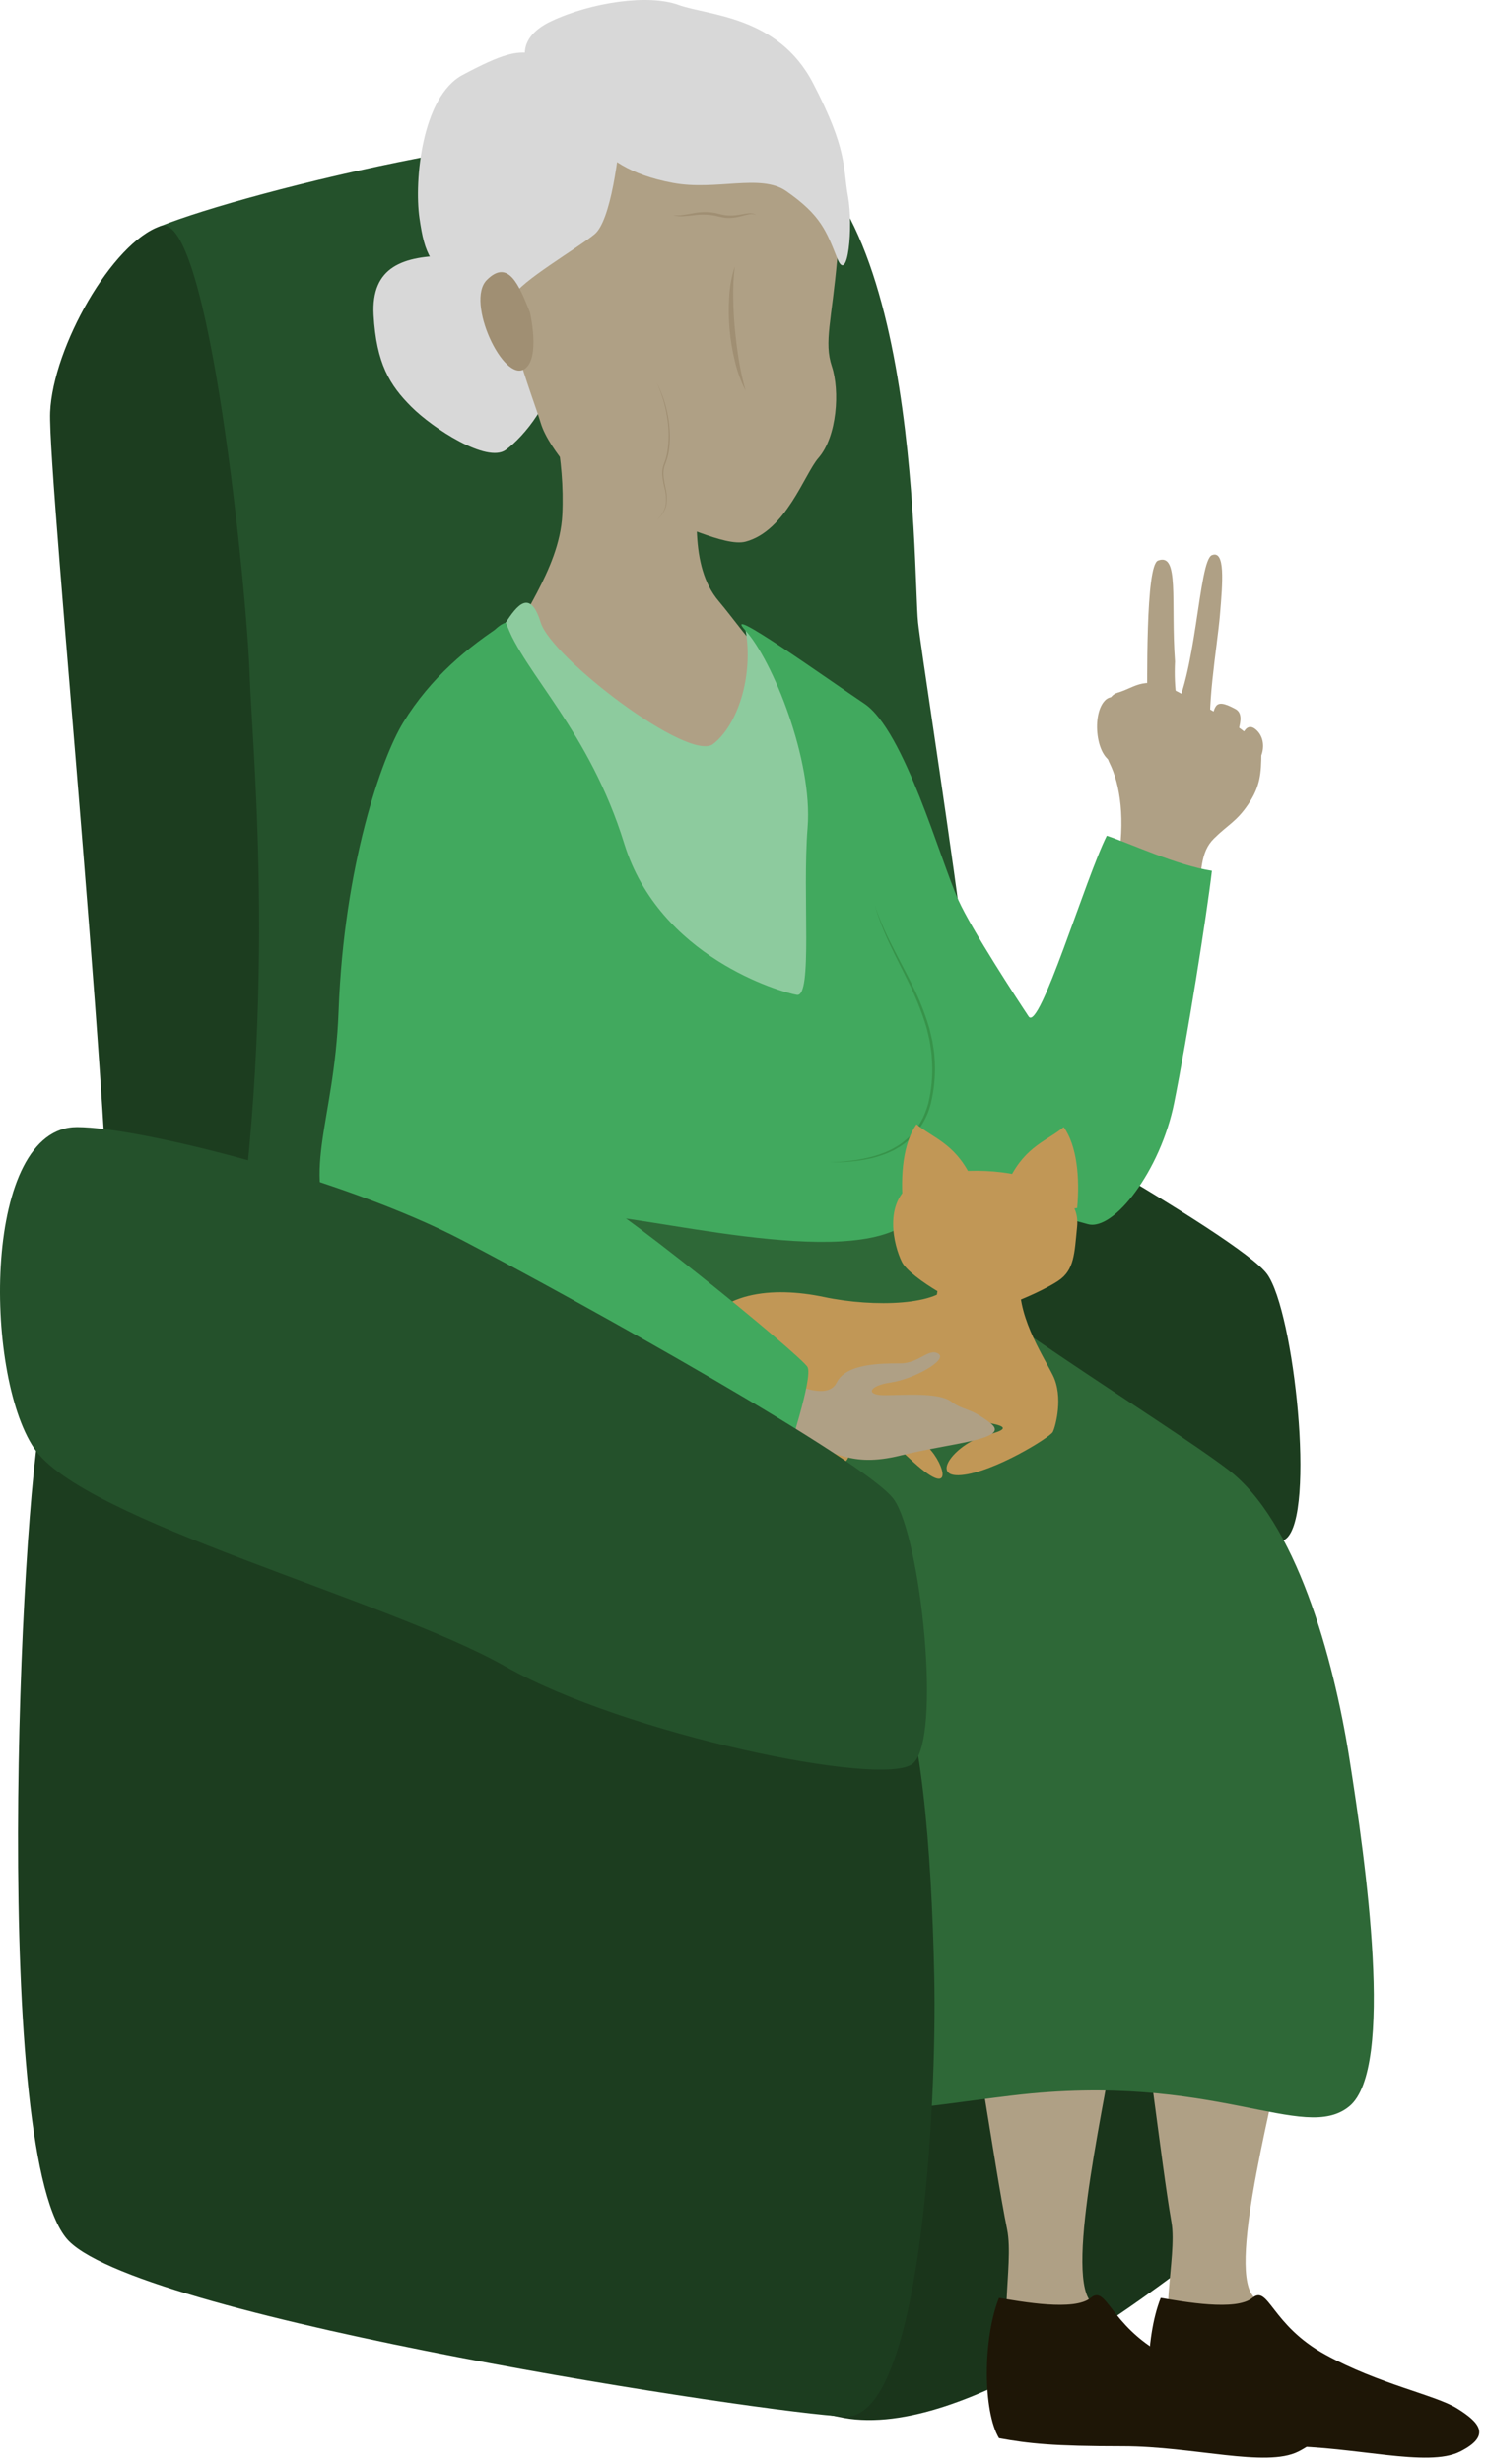 <?xml version="1.0" encoding="UTF-8"?>
<svg viewBox="0 0 172 285" xmlns="http://www.w3.org/2000/svg">
<path d="m97.687 279.64c14.039 2.496 35.567-14.664 41.183-18.72s6.24-92.974 2.496-98.278-80.183-6.106-87.824 9.117c-7.641 15.222-5.151 94.465 7.641 98.833 12.792 4.368 36.503 9.048 36.503 9.048z" fill="#1A351B"/>
<path d="m52.145 104.32c7.176 0 30.888 5.928 44.615 13.104 13.728 7.176 46.799 25.583 49.919 29.951s5.616 27.768 2.184 30.576-33.383-3.432-47.111-11.232c-13.728-7.8-48.983-16.848-54.599-25.272-5.856-8.782-5.928-37.127 4.992-37.127z" fill="#1C3D1F"/>
<path d="m18.596 26.142c9.85-3.94 47.423-13.416 67.703-10.92 20.28 2.496 19.344 50.855 19.968 56.783s9.983 63.023 7.799 70.198c-2.184 7.176-36.815 20.592-62.71 19.344s-30.887-3.744-29.016-13.104c1.872-9.36 5.616-44.303 3.12-61.775-2.496-17.472-13.104-58.031-6.864-60.527z" fill="#24512B"/>
<path d="m12.668 153.75c1.267-14.567-7.176-98.59-6.864-106.08 0.312-7.488 7.176-19.656 12.792-21.528 5.616-1.872 9.984 42.431 10.296 51.791 0.312 9.36 3.432 38.999-2.496 73.63-0.892 5.229-14.352 9.36-13.728 2.184z" fill="#1C3D1F"/>
<path d="m80.995 53.286c-0.331 5.304-1.248 12.168 2.184 16.224 1.803 2.131 3.744 4.992 5.304 6.24 1.56 1.248-1.872 15.288-3.12 17.472-1.248 2.184-25.896-16.224-25.896-18.72 0-2.496 5.304-8.424 5.616-14.976 0.312-6.552-1.248-12.48-2.496-16.536-0.661-2.15 18.72 5.304 18.408 10.296z" fill="#AFA085"/>
<path d="m51.98 29.575c-5.304 0-9.048 1.248-8.736 6.864s1.872 8.112 4.368 10.608c2.496 2.496 8.736 6.552 10.92 4.992 2.184-1.56 5.616-5.928 5.304-9.048-0.312-3.12-5.616-12.48-7.488-13.416s-4.368 0-4.368 0z" fill="#D8D8D8"/>
<path d="m88.795 11.479c3.498 2.056 8.736 11.232 8.112 18.408s-1.56 9.672-0.624 12.48c0.936 2.808 0.624 8.112-1.56 10.608-1.604 1.835-3.744 8.424-8.424 9.672-2.43 0.649-8.112-2.496-9.984-2.496-1.872 0-3.432 0.312-5.928-1.56-2.496-1.872-6.864-6.552-7.8-9.672-0.936-3.12-4.992-13.104-3.744-17.472 1.248-4.368-0.624-17.16 9.984-20.592 10.608-3.432 14.664-2.496 19.968 0.624z" fill="#AFA085"/>
<path d="m61.651 6.175c2.789 0.465 10.608 3.744 10.296 7.8-0.312 4.056-1.248 11.544-3.12 13.104-1.872 1.56-8.736 5.569-9.36 7.154s-1.56 3.766-5.616 0.022c-4.056-3.744-4.68-4.68-5.304-9.048s0.312-14.04 4.992-16.536c4.68-2.496 6.24-2.808 8.112-2.496z" fill="#D8D8D8"/>
<path d="m62.899 9.607c-2.299-1.379-3.744-4.992 0.936-7.176 4.68-2.184 11.232-3.12 14.664-1.872 3.432 1.248 11.544 1.248 15.6 9.048 4.056 7.8 3.432 9.672 4.056 13.104 0.624 3.432 0 10.296-1.248 7.176-1.248-3.12-1.872-4.992-5.928-7.8-2.923-2.025-8.112 0-13.104-0.936s-7.488-2.808-9.36-4.992c-1.872-2.184-2.496-4.68-5.616-6.552z" fill="#D8D8D8"/>
<path d="m61.339 36.126c-1.248-3.12-2.496-6.24-4.992-3.744-2.496 2.496 1.919 11.928 4.368 10.296 1.872-1.248 0.624-6.552 0.624-6.552z" fill="#A08F73"/>
<path d="m149.01 234.24c-1.345 7.69-6.864 27.455-4.056 31.199s-5.616 5.616-8.424 4.992-0.222-9.313-0.936-13.416c-1.248-7.176-2.808-22.151-4.368-29.327s19.968-5.928 17.784 6.552z" fill="#AFA085"/>
<path d="m129.26 234.2c-1.098 7.884-5.984 28.223-3.058 31.955 2.927 3.731-5.434 5.906-8.264 5.353-2.83-0.552-0.518-9.494-1.364-13.656-1.475-7.282-3.513-22.51-5.304-29.779-1.79-7.27 19.771-6.671 17.99 6.127z" fill="#AFA085"/>
<path d="m76.003 44.238c0.317 0.618 0.588 1.258 0.811 1.916 0.215 0.661 0.385 1.335 0.509 2.019 0.124 0.685 0.194 1.379 0.209 2.075 0.021 0.697-0.027 1.394-0.143 2.081-0.064 0.345-0.154 0.684-0.272 1.014-0.066 0.165-0.128 0.331-0.178 0.487-0.057 0.158-0.096 0.323-0.115 0.49-0.106 0.674 0.066 1.357 0.19 2.034 0.18 0.678 0.217 1.385 0.109 2.078-0.17 0.682-0.565 1.288-1.12 1.719 0.533-0.445 0.901-1.056 1.045-1.735 0.09-0.682 0.04-1.376-0.15-2.037-0.075-0.337-0.153-0.677-0.2-1.023-0.028-0.172-0.031-0.349-0.047-0.524-0.003-0.177 0.006-0.354 0.028-0.53 0.022-0.176 0.063-0.35 0.122-0.518 0.056-0.172 0.116-0.331 0.175-0.49 0.112-0.323 0.197-0.655 0.256-0.992 0.22-1.362 0.21-2.75-0.028-4.109-0.216-1.367-0.62-2.697-1.201-3.953z" fill="#A08F73"/>
<path d="m85.051 30.822c-0.144 1.201-0.205 2.41-0.181 3.619 0.016 1.204 0.075 2.409 0.19 3.607 0.115 1.198 0.262 2.396 0.456 3.585 0.195 1.194 0.457 2.376 0.783 3.541-0.558-1.087-0.977-2.24-1.248-3.432-0.291-1.192-0.492-2.404-0.602-3.625-0.108-1.222-0.126-2.451-0.053-3.675 0.052-1.231 0.273-2.448 0.655-3.619z" fill="#A08F73"/>
<path d="m77.875 24.894c0.404 0.042 0.812 0.03 1.214-0.034 0.402-0.053 0.802-0.134 1.204-0.203 0.824-0.162 1.67-0.169 2.496-0.019 0.418 0.094 0.789 0.212 1.183 0.262 0.394 0.045 0.792 0.045 1.185 0 0.399-0.041 0.796-0.131 1.204-0.197 0.206-0.033 0.416-0.042 0.624-0.028 0.207 0.02 0.406 0.096 0.574 0.218-0.179-0.091-0.377-0.139-0.577-0.137-0.2 0.012-0.399 0.044-0.593 0.097-0.393 0.094-0.786 0.215-1.198 0.284-0.412 0.074-0.831 0.093-1.248 0.056-0.407-0.063-0.811-0.146-1.21-0.25-0.789-0.143-1.596-0.16-2.39-0.05-0.403 0.041-0.808 0.094-1.223 0.116-0.418 0.028-0.839-0.011-1.245-0.116z" fill="#A08F73"/>
<path d="m86.299 72.851c0.936 5.394-0.936 11.01-3.744 13.194-2.808 2.184-18.72-9.984-19.968-14.04-1.248-4.056-2.808-1.872-4.056 0-1.248 1.872 10.608 53.975 30.264 53.663 19.655-0.312 7.176-24.96 8.112-28.08 0.936-3.12-3.12-16.848-3.744-18.408-0.624-1.56-4.982-4.555-6.864-6.33z" fill="#8DCB9E"/>
<path d="m129.35 100.08c0.936-5.304 0.312-9.36-0.936-11.856-0.893-1.788-1.248-7.488 0.936-8.112s3.12-2.184 7.176 0 8.846 4.699 9.47 6.883c0 2.5-0.146 3.972-1.5 6s-2.44 2.44-4 4-1.474 3.709-1.786 7.453c-0.238 2.873-9.36-4.368-9.36-4.368z" fill="#AFA085"/>
<path d="m132.79 83.549c0-4.68-0.213-18.171 1.248-18.72 2.496-0.936 1.465 4.67 1.965 11.67-0.312 6.552 1.936 8.688 1 9s-4.213-1.95-4.213-1.95z" fill="#AFA085"/>
<path d="m135.5 83c3-4.5 3.213-18.17 4.773-18.794 1.56-0.624 1.248 3.12 0.936 6.864-0.312 3.744-1.709 11.43-0.936 14.976 1.56 2.496-4.773-3.045-4.773-3.045z" fill="#AFA085"/>
<path d="m129.42 88.229c2.474-0.197 1.673-0.459 2.496-1.248 0.824-0.789 9.36 0.936 3.744-2.496-4.733-2.892-6.58-4.745-7.8-3.432-1.647 1.778-0.911 7.372 1.56 7.176z" fill="#AFA085"/>
<path d="m140 84c0.705-2.05 0.274-3.486 3-2 1.597 0.871-0.748 4 0.5 4 0 0 0.5-3 2-1.5s0.372 4.5-1.5 4.5-4.624-3.184-4-5z" fill="#AFA085"/>
<path d="m58.532 72.006c2.184 5.928 9.672 12.48 13.728 25.584 4.056 13.104 18.096 17.16 19.968 17.472 1.872 0.312 0.624-11.544 1.248-19.344 0.624-7.8-4.056-19.344-7.176-22.776-3.12-3.432 9.775 5.787 13.728 8.424 4.68 3.12 8.792 18.096 10.92 22.775 1.56 3.432 6.864 11.544 8.112 13.416s6.552-15.912 9.048-20.904c2.808 0.936 8.111 3.432 12.167 4.056-0.624 5.304-2.808 19.032-4.368 26.832s-6.973 14.86-9.983 14.04c-10.296-2.808-12.411-3.364-17.004-7.956-1.872-1.872-3.276-2.34-5.148 8.58-0.661 3.862 4.368 7.175-8.112 9.359-23.122 4.056-38.375-4.367-37.127-20.903 1.248-16.536-2.056-48.291-3.12-51.479-0.936-2.808 1.248-6.552 3.12-7.176z" fill="#41A95E"/>
<path d="m101.27 104.76c0.527 1.531 1.164 3.023 1.906 4.462 0.721 1.45 1.498 2.873 2.225 4.321 0.744 1.449 1.377 2.951 1.894 4.496l0.181 0.583c0.066 0.193 0.121 0.39 0.165 0.59 0.091 0.396 0.19 0.792 0.278 1.192l0.187 1.21c0.062 0.403 0.062 0.814 0.097 1.223 0.076 1.636-0.086 3.275-0.481 4.864-0.411 1.605-1.294 3.05-2.536 4.146-0.31 0.272-0.638 0.521-0.983 0.746-0.175 0.106-0.356 0.203-0.534 0.312l-0.268 0.153-0.281 0.125-0.561 0.249c-0.191 0.072-0.384 0.135-0.578 0.2-0.384 0.134-0.776 0.247-1.173 0.337-1.589 0.347-3.216 0.495-4.842 0.443 1.619-7e-3 3.232-0.206 4.805-0.593 0.391-0.097 0.776-0.215 1.154-0.352 0.188-0.069 0.378-0.134 0.565-0.209l0.546-0.253 0.271-0.128 0.259-0.153c0.172-0.103 0.35-0.199 0.518-0.312 0.329-0.223 0.642-0.47 0.936-0.736 0.596-0.531 1.104-1.152 1.507-1.841l0.29-0.524c0.088-0.178 0.156-0.365 0.237-0.549 0.153-0.368 0.282-0.745 0.387-1.13 0.378-1.562 0.528-3.171 0.443-4.776-0.031-0.4-0.028-0.802-0.087-1.198l-0.178-1.192c-0.081-0.393-0.178-0.786-0.265-1.176-0.042-0.198-0.096-0.392-0.159-0.584l-0.178-0.577c-0.509-1.531-1.122-3.026-1.834-4.474-0.702-1.457-1.457-2.892-2.15-4.368-0.703-1.461-1.292-2.975-1.763-4.527z" fill="#37934A"/>
<path d="m103.77 142.2c6.552 7.488 30.704 21.936 38.376 27.767 7.799 5.928 12.167 21.528 14.039 33.384s5.304 35.879 0 40.247-15.599-4.056-38.999-1.248c-23.4 2.808-11.856 4.056-18.096-21.528-6.24-25.583-18.408-30.263-30.888-40.559-12.48-10.296-5.304-38.375-1.56-39.623 3.744-1.248 28.08 5.928 37.127 1.56z" fill="#2E6837"/>
<path d="m116.88 136.28c1.871-3.744 4.367-4.368 6.239-5.928 1.56 2.184 1.872 5.928 1.56 9.359-2.496 0.624-7.799-3.431-7.799-3.431z" fill="#C19756"/>
<path d="m112.32 135.96c-1.872-3.744-4.368-4.368-6.24-5.928-1.56 2.184-1.872 5.928-1.56 9.359 2.496 0.624 7.8-3.431 7.8-3.431z" fill="#C19756"/>
<path d="m105.64 136.9c2.945-1.872 9.984-1.872 13.416-0.624s5.927 2.496 5.615 5.616-0.312 4.992-2.183 6.24c-1.872 1.248-6.864 3.431-8.736 3.431s-8.424-3.743-9.36-5.615-2.184-6.864 1.248-9.048z" fill="#C19756"/>
<path d="m118.12 147.51c-0.624 4.368 2.496 9.048 3.744 11.544s0.312 5.928 0 6.552-6.864 4.68-10.608 4.992-0.624-3.744 3.12-4.68 0.312-1.248-0.936-1.56-3.447 0.402-4.992 0.624c-2.184 0.312-4.056-0.624-0.936 2.496 1.81 1.809 3.12 6.24-2.184 1.248-3.591-3.379-8.735-6.552-7.176-10.296 0.584-1.395 9.637-5.195 10.296-8.736 0.256-1.363 0.122-3.744 1.248-3.744 4.056 0 8.424 1.56 8.424 1.56z" fill="#C19756"/>
<path d="m110.01 148.44c-1.248 2.496-8.736 2.808-14.664 1.56-5.928-1.248-12.48-0.624-14.664 4.68-2.184 5.304-1.56 10.92 1.56 11.544 3.12 0.624 12.48 5.304 15.288 3.12 2.808-2.184-3.12-4.056-5.616-4.992-2.496-0.936 15.6 4.68 18.096 0s0-15.912 0-15.912z" fill="#C19756"/>
<path d="m86.549 157.68c5.154 2.577 9.204 4.418 10.296 2.209s5.179-2.209 7.364-2.209 3.313-1.841 4.417-1.105c1.105 0.737-2.945 2.946-5.522 3.314s-2.945 1.472-0.736 1.472 6.258-0.368 7.731 0.737c1.473 1.104 2.1 0.592 4.546 2.496 2.446 1.903-4.546 2.28-10.436 3.744-5.891 1.463-7.732-0.74-10.677-1.108s-8.112 0.368-9.572-1.104c-1.46-1.473 2.59-8.446 2.59-8.446z" fill="#AFA085"/>
<path d="m58.532 72.006c-4.368 2.808-8.642 6.324-11.856 11.544-2.496 4.056-6.864 16.535-7.488 33.383-0.496 13.466-4.68 18.72 0 26.832 4.68 8.111 37.439 18.407 43.055 22.463s7.8 5.928 8.424 3.744 3.432-10.608 2.808-11.856c-0.624-1.248-23.088-19.655-28.08-21.839-4.992-2.184 0.936-29.016 0-34.944-0.936-5.928-3.12-16.223-3.744-19.967s-3.12-9.36-3.12-9.36z" fill="#41A95E"/>
<path d="m134.35 265.76c2.63 0.44 8.736 1.56 10.608 0s2.184 3.12 8.424 6.552c6.24 3.431 12.792 4.679 15.288 6.239s4.056 3.12 0.312 4.992-12.168-0.624-20.28-0.624-10.92-0.312-14.352-0.936c-1.872-3.12-1.872-11.543 0-16.223z" fill="#1E1606"/>
<path d="m115.63 265.76c2.63 0.44 8.735 1.56 10.607 0s2.184 3.12 8.424 6.552c6.24 3.431 12.792 4.679 15.288 6.239s4.056 3.12 0.312 4.992-12.168-0.624-20.28-0.624c-8.111 0-10.919-0.312-14.351-0.936-1.872-3.12-1.872-11.543 0-16.223z" fill="#1E1606"/>
<path d="m4.869 163.42c-2.537 10.786-5.928 86.735 3.12 95.783 9.048 9.047 81.119 19.967 89.854 20.279s10.608-35.879 10.296-50.855-1.56-29.951-4.68-35.879-96.094-39.936-98.59-29.328z" fill="#1C3D1F"/>
<path d="m8.924 130.35c7.176 0 30.887 5.928 44.615 13.103 13.728 7.176 46.8 25.584 49.92 29.952s5.616 27.767 2.184 30.575-33.384-3.432-47.112-11.231c-13.728-7.8-48.983-16.848-54.599-25.272-5.856-8.783-5.928-37.127 4.992-37.127z" fill="#24512B"/>
</svg>
